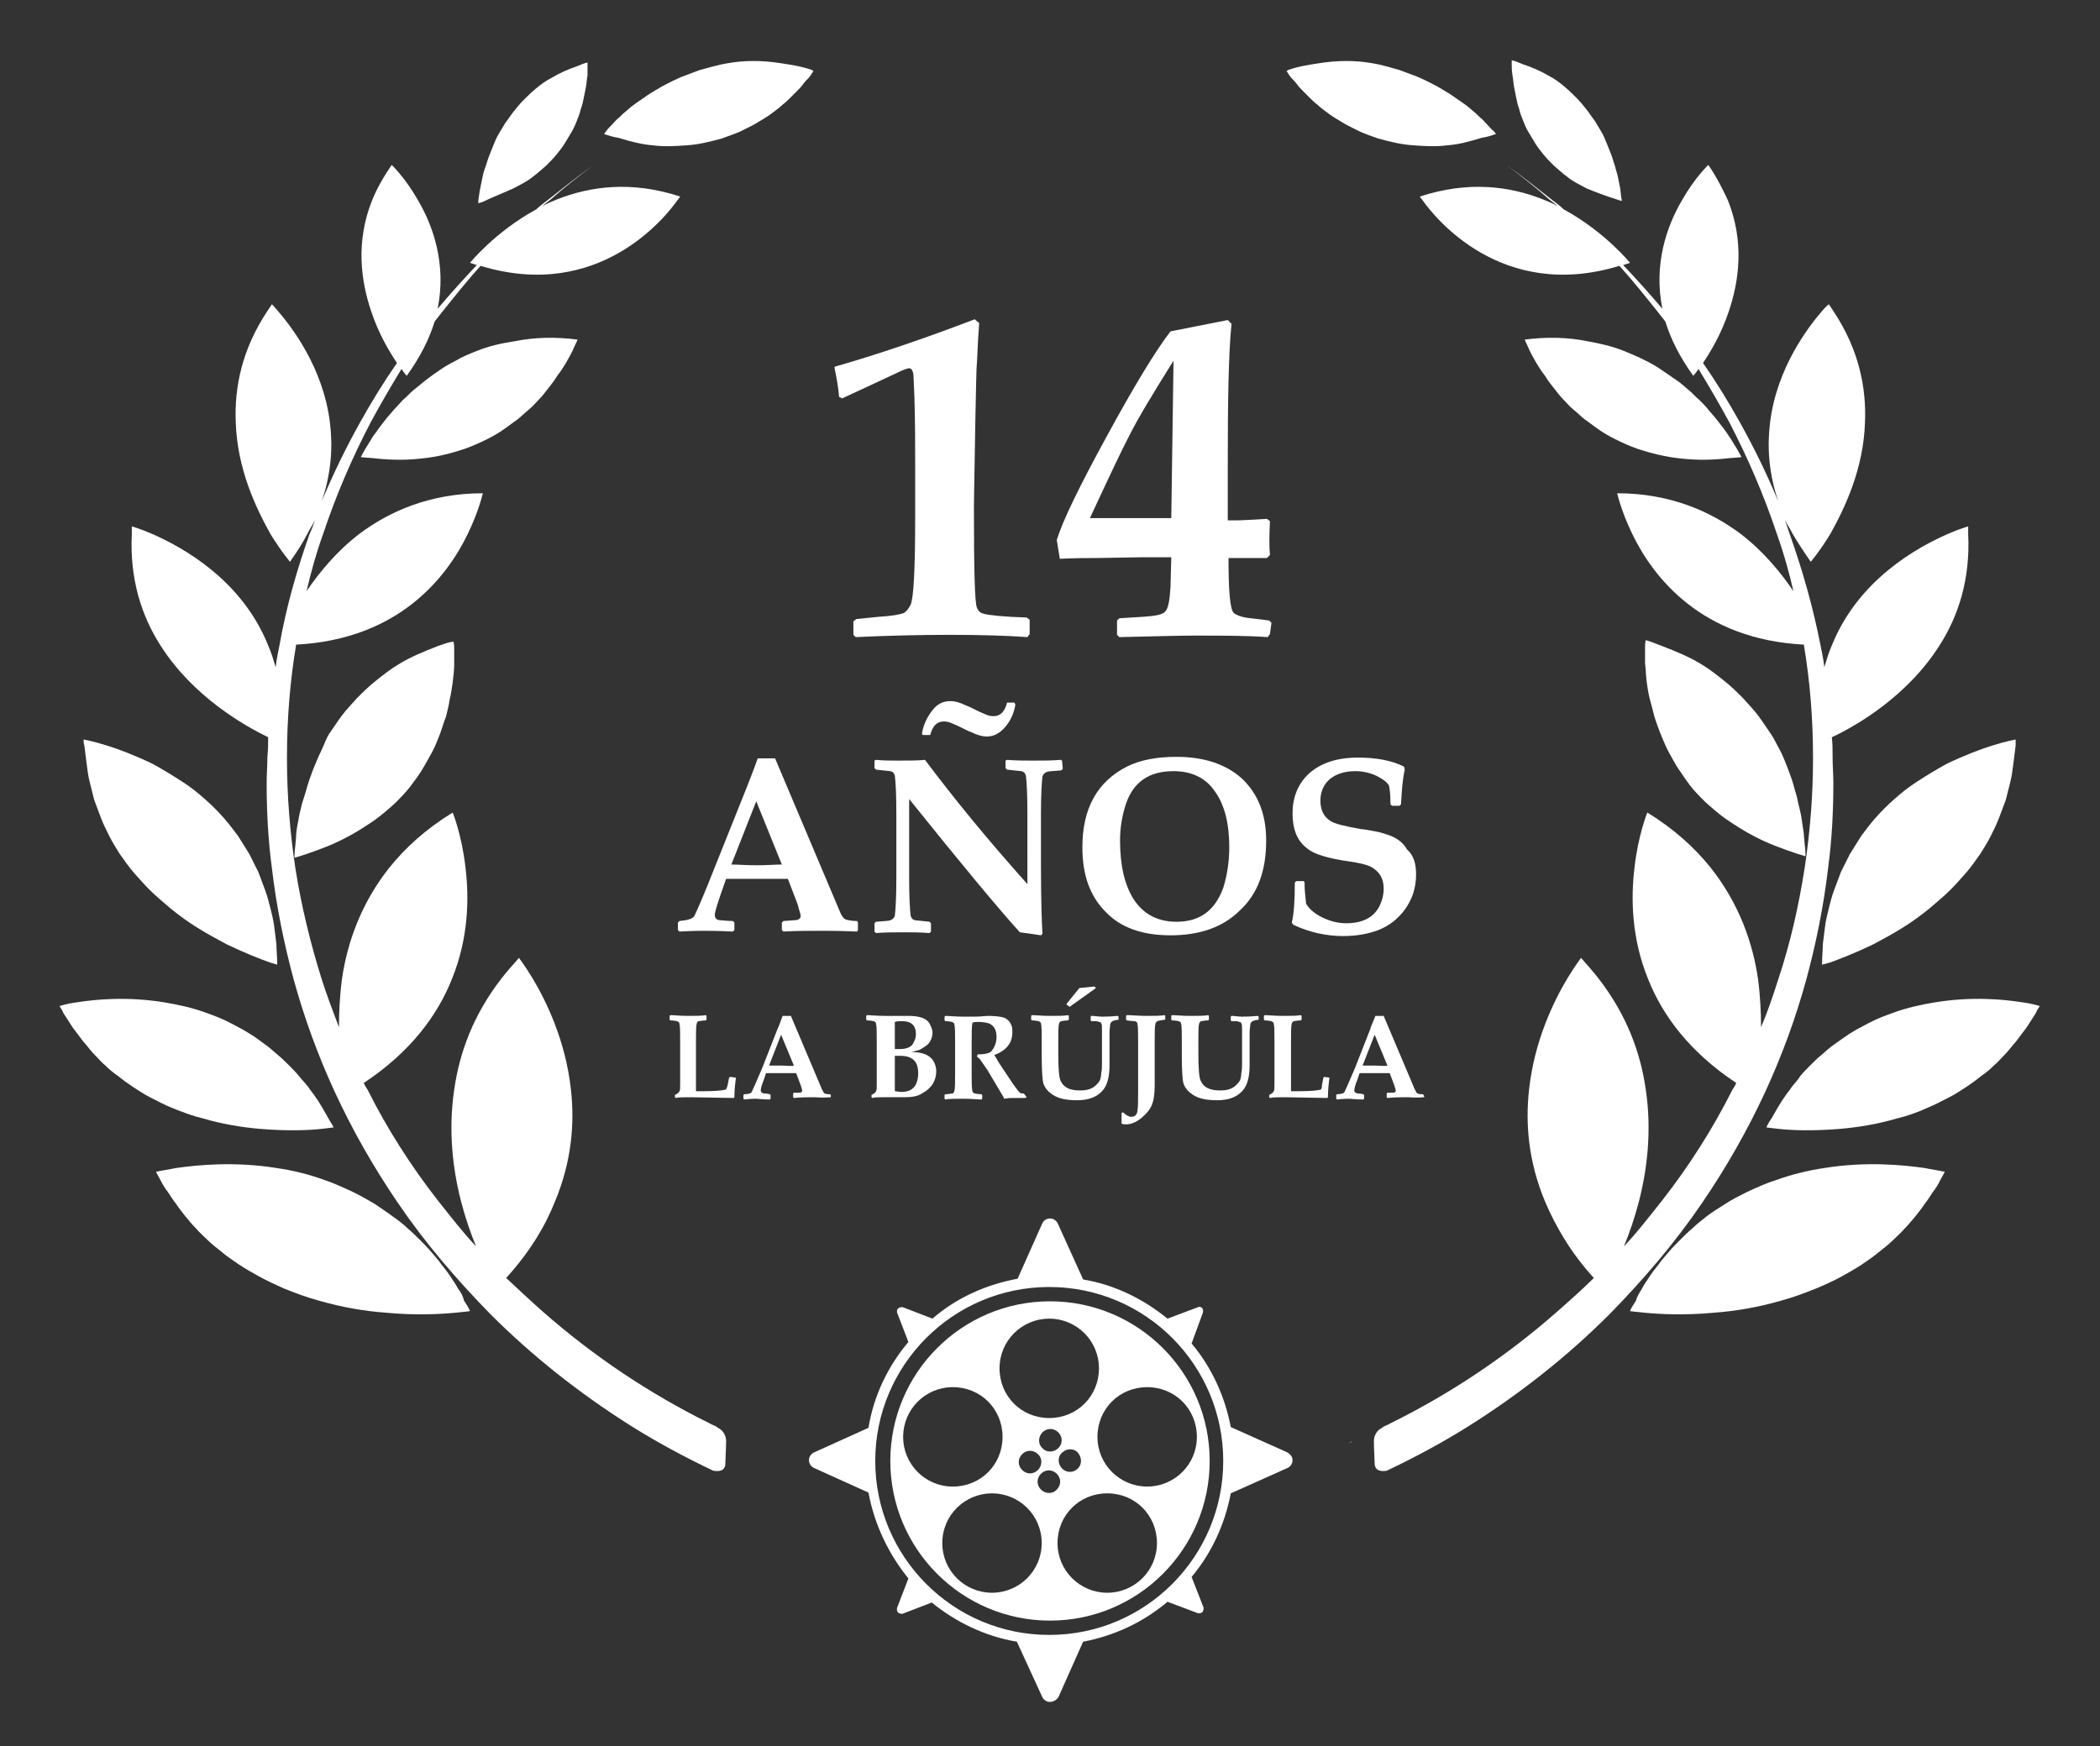 <?xml version="1.0" encoding="utf-8"?>
<!-- Generator: Adobe Illustrator 28.0.0, SVG Export Plug-In . SVG Version: 6.00 Build 0)  -->
<svg version="1.1" id="Layer_1" xmlns="http://www.w3.org/2000/svg" xmlns:xlink="http://www.w3.org/1999/xlink" x="0px" y="0px"
	 viewBox="0 0 278.8 231.9" style="enable-background:new 0 0 278.8 231.9;" xml:space="preserve">
<rect x="0" y="0" width="278.8" height="231.9" fill="#333333" stroke="none"/>
<style type="text/css">
	.st0{fill:#FFFFFF;}
</style>
<g>
	<path class="st0" d="M97.7,143.1c-0.1,0.8-0.2,1.6-0.2,2.6l-0.1,0.1l-5.7-0.1c-0.9,0-1.6,0-2,0.1l-0.1-0.1v-0.2l0-0.1
		c0.4-0.2,0.6-0.4,0.6-0.5c0.1-0.1,0.1-0.4,0.1-1l0-1.7v-3.9c0-1.2,0-2-0.1-2.4c0-0.1-0.1-0.2-0.3-0.3c-0.1,0-0.4-0.1-0.9-0.1
		l-0.1-0.1v-0.5l0.1-0.1c0.5,0,1.3,0.1,2.3,0.1s1.9,0,2.4-0.1l0.1,0.1v0.5l-0.1,0.1c-0.5,0-0.8,0.1-0.9,0.1c-0.2,0-0.2,0.1-0.3,0.3
		c-0.1,0.4-0.1,1.2-0.1,2.4v4.6c0,0.7,0,1.3,0,2h1.1c1.5,0,2.4-0.1,2.8-0.2c0.1,0,0.1-0.1,0.1-0.1c0.1-0.1,0.1-0.2,0.2-0.5l0.2-1
		l0.1-0.1L97.7,143.1L97.7,143.1L97.7,143.1z"/>
	<path class="st0" d="M110.3,145.7L110.3,145.7c-1.2,0.1-1.9,0-2.2,0c-0.9,0-1.8,0-2.7,0.1l-0.1-0.1v-0.5l0.1-0.1l0.7,0
		c0.3,0,0.4-0.1,0.4-0.3c0-0.1-0.1-0.4-0.2-0.7l-0.6-1.6c-0.7,0-1.4,0-2.2,0c-0.4,0-1,0-1.8,0l-0.3,0.9c-0.3,0.7-0.4,1.2-0.4,1.4
		c0,0.2,0.1,0.3,0.4,0.4c0.1,0,0.4,0,0.8,0.1l0.1,0.1v0.5l-0.1,0.1c-1,0-1.6-0.1-1.8-0.1c-0.2,0-0.7,0-1.6,0.1l-0.1-0.1v-0.5
		l0.1-0.1c0.5,0,0.9-0.1,1-0.3c0.1-0.2,0.6-1.3,1.4-3.2l2-5.1c0.2-0.4,0.4-1,0.7-1.8h1.1l4.1,9.7c0.2,0.4,0.3,0.6,0.4,0.6
		c0.2,0.1,0.4,0.1,0.7,0.1l0.1,0.1V145.7L110.3,145.7z M105.4,141.5l-1.7-4.1l-1.6,4.1c0.4,0,1,0,1.7,0S105,141.6,105.4,141.5
		L105.4,141.5z"/>
	<path class="st0" d="M124.3,142.2c0,1.3-0.6,2.3-1.9,3c-0.6,0.4-1.4,0.5-2.4,0.5c-0.3,0-0.6,0-0.8,0l-1.9,0c-0.7,0-1.2,0-1.5,0.1
		l-0.1-0.1v-0.2l0-0.1c0.4-0.2,0.6-0.4,0.6-0.5c0.1-0.1,0.1-0.4,0.1-1l0-1.7v-3.9c0-1.2,0-2-0.1-2.4c0-0.1-0.1-0.2-0.3-0.3
		c-0.1,0-0.4-0.1-0.9-0.1l-0.1-0.1v-0.5l0.1-0.1c0.5,0,1.2,0.1,2.4,0.1c0.7,0,1.4,0,1.9,0c0.5,0,0.8,0,1.2,0c1.4,0,2.4,0.3,2.8,1
		c0.2,0.4,0.4,0.8,0.4,1.2c0,0.7-0.3,1.4-0.9,1.8c-0.3,0.2-0.6,0.4-0.8,0.5c-0.3,0.1-0.7,0.2-1.1,0.3
		C123.2,139.7,124.2,140.6,124.3,142.2L124.3,142.2z M121.6,137.3c0-1.1-0.6-1.7-1.8-1.7c-0.4,0-0.7,0-1,0.1c0,0.5,0,1.1,0,1.5v2.1
		c0.1,0,0.4,0,0.7,0c0.9,0,1.6-0.3,1.8-0.9C121.5,138.1,121.6,137.7,121.6,137.3z M121.9,142.5c0-1.6-0.8-2.3-2.4-2.3
		c-0.2,0-0.4,0-0.7,0v3.6c0,0.4,0,0.8,0,1.1c0.2,0,0.5,0.1,0.9,0.1c0.7,0,1.3-0.2,1.7-0.7C121.7,143.9,121.9,143.3,121.9,142.5
		L121.9,142.5z"/>
	<path class="st0" d="M136.3,145.7L136.3,145.7c-0.1,0.1-0.2,0.1-0.4,0.1c-0.7,0-1.1,0-1.3,0c-0.3,0-0.7,0-1.3,0.1
		c0-0.1-0.1-0.3-0.3-0.6l-1.9-3.2l-0.9-1.3c-0.1-0.2-0.3-0.3-0.5-0.5l0.1-0.3c0.1,0,0.2,0,0.3,0c0.5,0,0.9-0.1,1.2-0.2
		c0.3-0.1,0.5-0.4,0.7-0.8s0.3-0.8,0.3-1.3c0-0.9-0.3-1.5-1-1.8c-0.3-0.1-0.8-0.2-1.4-0.2c-0.3,0-0.5,0-0.8,0.1
		c-0.1,0.5-0.1,1.4-0.1,2.6v4.1c0,1.2,0,2,0.1,2.4c0,0.1,0.1,0.2,0.3,0.3c0.1,0,0.4,0.1,0.9,0.1l0.1,0.1v0.5l-0.1,0.1
		c-0.5,0-1.3-0.1-2.4-0.1s-1.9,0-2.4,0.1l-0.1-0.1v-0.5l0.1-0.1c0.5,0,0.8-0.1,0.9-0.1c0.2,0,0.2-0.1,0.3-0.3
		c0.1-0.4,0.1-1.2,0.1-2.4v-4.1c0-1.2,0-2-0.1-2.4c0-0.1-0.1-0.2-0.3-0.3c-0.1,0-0.4-0.1-0.9-0.1l-0.1-0.1v-0.5l0.1-0.1
		c0.5,0,1.3,0.1,2.4,0.1c0.6,0,1.1,0,1.5,0c0.8,0,1.4-0.1,1.8-0.1c0.9,0,1.6,0.1,2,0.2c0.6,0.2,0.9,0.6,1.1,1.1
		c0.1,0.2,0.1,0.6,0.1,0.9c0,1.4-0.8,2.4-2.4,3c0.3,0.4,0.5,0.9,0.8,1.3l1.2,1.8c0.7,1.1,1.2,1.7,1.4,1.9c0.1,0.1,0.3,0.1,0.5,0.1
		l0.1,0.1L136.3,145.7L136.3,145.7z"/>
	<path class="st0" d="M148.5,135.4L148.5,135.4c-0.7,0.1-1,0.2-1.1,0.6c0,0.2-0.1,0.6-0.1,1.2c0,0.4,0,1.1,0,1.9v2.4
		c0,1.5-0.3,2.6-0.9,3.3c-0.8,0.9-1.9,1.3-3.4,1.3c-1.4,0-2.4-0.2-3.2-0.7c-0.6-0.4-1.1-0.9-1.3-1.6c-0.1-0.4-0.2-1.6-0.2-3.5v-2
		c0-1.2,0-2-0.1-2.4c0-0.1-0.1-0.2-0.3-0.3c-0.1,0-0.4-0.1-0.9-0.1l-0.1-0.1v-0.5l0.1-0.1c0.5,0,1.3,0.1,2.4,0.1s1.9,0,2.4-0.1
		l0.1,0.1v0.5l-0.1,0.1c-0.5,0-0.8,0.1-0.9,0.1c-0.1,0-0.2,0.1-0.3,0.3c-0.1,0.4-0.1,1.2-0.1,2.4v1.6c0,2,0.1,3.2,0.3,3.6
		c0.4,0.9,1.2,1.3,2.6,1.3c0.9,0,1.6-0.2,2.1-0.7c0.2-0.2,0.4-0.4,0.5-0.6s0.2-0.6,0.2-1c0.1-0.4,0.1-0.9,0.1-1.3v-1.6
		c0-1.4,0-2.3,0-2.8c0-0.5,0-0.8-0.1-0.9c0-0.1-0.1-0.2-0.3-0.2c-0.1-0.1-0.4-0.1-1-0.1l-0.1-0.1v-0.5l0.1-0.1
		c0.4,0,0.9,0.1,1.4,0.1c0.4,0,1,0,2.1-0.1l0.1,0.1L148.5,135.4L148.5,135.4z M145.5,131.2l-3.5,2.5l-0.4-0.3v-0.1l1.7-2.1l2-0.2
		L145.5,131.2L145.5,131.2z"/>
	<path class="st0" d="M154.7,135.4L154.7,135.4c-0.6,0.1-0.9,0.1-1,0.2c-0.1,0-0.2,0.1-0.3,0.3c-0.1,0.4-0.1,1.2-0.1,2.4v5.8
		c0,1-0.1,1.9-0.3,2.4c-0.2,0.7-0.7,1.3-1.4,1.9c-0.7,0.6-1.4,0.9-2.1,0.9c-0.2,0-0.4,0-0.6-0.1c0-0.4,0-0.9,0-1.4l0.2-0.1
		c0.4,0.4,0.8,0.6,1.1,0.6c0.4,0,0.7-0.2,0.8-0.7c0.1-0.6,0.1-1.5,0.1-2.8v-6.5c0-1.2,0-2-0.1-2.4c0-0.1-0.1-0.2-0.3-0.3
		c0,0-0.4,0-1.1-0.1l-0.1-0.1v-0.5l0.1-0.1c0.7,0,1.6,0.1,2.6,0.1c1.1,0,1.9,0,2.4-0.1l0.1,0.1L154.7,135.4L154.7,135.4z"/>
	<path class="st0" d="M167.1,135.4L167.1,135.4c-0.7,0.1-1,0.2-1.1,0.6c0,0.2-0.1,0.6-0.1,1.2c0,0.4,0,1.1,0,1.9v2.4
		c0,1.5-0.3,2.6-0.9,3.3c-0.8,0.9-1.9,1.3-3.4,1.3c-1.4,0-2.4-0.2-3.2-0.7c-0.6-0.4-1.1-0.9-1.3-1.6c-0.1-0.4-0.2-1.6-0.2-3.5v-2
		c0-1.2,0-2-0.1-2.4c0-0.1-0.1-0.2-0.3-0.3c-0.1,0-0.4-0.1-0.9-0.1l-0.1-0.1v-0.5l0.1-0.1c0.5,0,1.3,0.1,2.4,0.1s1.9,0,2.4-0.1
		l0.1,0.1v0.5l-0.1,0.1c-0.5,0-0.8,0.1-0.9,0.1c-0.1,0-0.2,0.1-0.3,0.3c-0.1,0.4-0.1,1.2-0.1,2.4v1.6c0,2,0.1,3.2,0.3,3.6
		c0.4,0.9,1.2,1.3,2.6,1.3c0.9,0,1.6-0.2,2.1-0.7c0.2-0.2,0.4-0.4,0.5-0.6s0.2-0.6,0.2-1c0.1-0.4,0.1-0.9,0.1-1.3v-1.6
		c0-1.4,0-2.3,0-2.8c0-0.5,0-0.8-0.1-0.9c0-0.1-0.1-0.2-0.3-0.2c-0.1-0.1-0.4-0.1-1-0.1l-0.1-0.1v-0.5l0.1-0.1
		c0.4,0,0.9,0.1,1.4,0.1c0.4,0,1,0,2.1-0.1l0.1,0.1V135.4L167.1,135.4z"/>
	<path class="st0" d="M176.5,143.1c-0.1,0.8-0.2,1.6-0.2,2.6l-0.1,0.1l-5.6-0.1c-0.9,0-1.6,0-2,0.1l-0.1-0.1v-0.2l0-0.1
		c0.4-0.2,0.6-0.4,0.6-0.5c0.1-0.1,0.1-0.4,0.1-1l0-1.7v-3.9c0-1.2,0-2-0.1-2.4c0-0.1-0.1-0.2-0.3-0.3c-0.1,0-0.4-0.1-0.9-0.1
		l-0.1-0.1v-0.5l0.1-0.1c0.5,0,1.3,0.1,2.4,0.1s1.9,0,2.4-0.1l0.1,0.1v0.5l-0.1,0.1c-0.5,0-0.8,0.1-0.9,0.1c-0.1,0-0.2,0.1-0.3,0.3
		c-0.1,0.4-0.1,1.2-0.1,2.4v4.6c0,0.7,0,1.3,0,2h1.1c1.5,0,2.4-0.1,2.8-0.2c0.1,0,0.1-0.1,0.1-0.1c0.1-0.1,0.1-0.2,0.1-0.5l0.2-1
		l0.1-0.1L176.5,143.1L176.5,143.1L176.5,143.1z"/>
	<path class="st0" d="M189.1,145.7L189.1,145.7c-1.2,0.1-1.9,0-2.2,0c-0.9,0-1.8,0-2.7,0.1l-0.1-0.1v-0.5l0.1-0.1l0.7,0
		c0.3,0,0.4-0.1,0.4-0.3c0-0.1-0.1-0.4-0.2-0.7l-0.6-1.6c-0.7,0-1.4,0-2.2,0c-0.4,0-1,0-1.8,0l-0.3,0.9c-0.3,0.7-0.4,1.2-0.4,1.4
		c0,0.2,0.1,0.3,0.4,0.4c0.1,0,0.4,0,0.8,0.1l0.1,0.1v0.5l-0.1,0.1c-1,0-1.6-0.1-1.9-0.1c-0.2,0-0.7,0-1.6,0.1l-0.1-0.1v-0.5
		l0.1-0.1c0.5,0,0.9-0.1,1-0.3c0.1-0.2,0.6-1.3,1.4-3.2l2-5.1c0.1-0.4,0.4-1,0.7-1.8h1.1l4.1,9.7c0.2,0.4,0.3,0.6,0.4,0.6
		c0.2,0.1,0.4,0.1,0.7,0.1l0.1,0.1L189.1,145.7L189.1,145.7z M184.2,141.5l-1.7-4.1l-1.6,4.1c0.4,0,1,0,1.7,0
		S183.8,141.6,184.2,141.5L184.2,141.5z"/>
</g>
<g>
	<path class="st0" d="M113.9,123.5l-0.1,0.2c-2.4-0.1-3.8-0.1-4.3-0.1c-2,0-3.8,0-5.5,0.1l-0.2-0.2v-1l0.2-0.2l1.4-0.1
		c0.6,0,0.9-0.2,0.9-0.6c0-0.2-0.2-0.7-0.4-1.5l-1.3-3.4c-1.5,0-3,0-4.5,0c-0.8,0-2.1,0-3.7,0l-0.7,2c-0.5,1.5-0.8,2.4-0.8,2.8
		c0,0.4,0.2,0.7,0.8,0.7c0.3,0,0.8,0.1,1.6,0.1l0.2,0.2v1l-0.2,0.2c-2-0.1-3.3-0.1-3.8-0.1c-0.4,0-1.5,0-3.3,0.1l-0.2-0.2v-1
		l0.2-0.2c1.1-0.1,1.8-0.3,2-0.7c0.2-0.4,1.2-2.6,2.8-6.7l4.2-10.5c0.3-0.8,0.8-2,1.4-3.7h2.3l8.5,20.1c0.3,0.8,0.6,1.2,0.9,1.3
		c0.3,0.1,0.9,0.2,1.5,0.2l0.1,0.2L113.9,123.5L113.9,123.5z M103.8,114.8l-3.4-8.4l-3.3,8.4c0.9,0,2,0.1,3.4,0.1
		S102.9,114.8,103.8,114.8z"/>
	<path class="st0" d="M141.1,102.1l-0.2,0.2c-1.1,0.1-1.7,0.1-1.9,0.2c-0.3,0.1-0.5,0.3-0.6,0.6c-0.1,0.8-0.2,2.4-0.2,5v6.5
		c0,4.8,0.1,7.9,0.2,9.4l-0.2,0.2c-1.2-0.2-2.1-0.3-2.8-0.4c-2.9-3.2-7.8-9.1-14.7-17.7v10.5c0,2.6,0.1,4.2,0.2,5
		c0.1,0.3,0.2,0.5,0.6,0.6c0.2,0,0.8,0.1,1.9,0.2l0.2,0.2v1.1l-0.2,0.2c-1.2-0.1-2.4-0.1-3.4-0.1c-1.2,0-2.5,0-3.7,0.1l-0.2-0.2
		v-1.1l0.2-0.2c1.1-0.1,1.7-0.1,1.9-0.2c0.3-0.1,0.5-0.3,0.6-0.6c0.1-0.8,0.2-2.4,0.2-5V108c0-2.6-0.1-4.2-0.2-5
		c-0.1-0.3-0.2-0.5-0.6-0.6c-0.2,0-0.8-0.1-1.9-0.2l-0.2-0.2V101l0.2-0.1c1,0.1,2,0.1,2.9,0.1c1.4,0,2.7,0,3.6-0.1
		c3.9,5.2,8.4,10.7,13.6,16.5V108c0-2.6-0.1-4.2-0.2-5c-0.1-0.3-0.2-0.5-0.6-0.6c-0.2,0-0.8-0.1-1.9-0.2l-0.2-0.2V101l0.2-0.1
		c1.2,0.1,2.3,0.1,3.4,0.1c1.4,0,2.6,0,3.7-0.1l0.2,0.1L141.1,102.1L141.1,102.1z M134.8,93.6c-0.2,1.2-0.7,2.2-1.4,3
		c-0.7,0.8-1.5,1.2-2.4,1.2c-0.6,0-1.3-0.2-2.1-0.6c-0.3-0.1-0.7-0.3-1.3-0.6c-0.2-0.1-0.6-0.3-1.1-0.5c-0.4-0.2-0.8-0.3-1.2-0.3
		c-0.9,0-1.5,0.6-1.8,1.8h-1l-0.1-0.2c0.2-1.2,0.7-2.2,1.4-3.1s1.5-1.2,2.4-1.2c0.6,0,1.3,0.2,2.1,0.6c0.3,0.1,0.7,0.3,1.3,0.6
		c0.2,0.1,0.6,0.3,1.1,0.5c0.4,0.2,0.8,0.3,1.2,0.3c0.9,0,1.5-0.6,1.8-1.8h1L134.8,93.6L134.8,93.6z"/>
	<path class="st0" d="M168.1,111.6c0,4-1.1,7.1-3.5,9.3c-2.2,2.2-5.3,3.3-9.2,3.3c-3.7,0-6.6-1-8.6-3.1c-2.1-2.1-3.1-4.9-3.1-8.6
		c0-5.2,2-8.7,5.9-10.7c1.8-0.9,4-1.3,6.6-1.3c3.7,0,6.6,1,8.7,2.9C167,105.4,168.1,108.1,168.1,111.6L168.1,111.6z M163.2,112.5
		c0-3.1-0.6-5.6-1.9-7.4c-1.2-1.8-3.1-2.7-5.5-2.7c-3.2,0-5.3,1.4-6.3,4.3c-0.5,1.5-0.8,3.1-0.8,4.9c0,3.3,0.6,5.9,1.8,7.8
		c1.3,2,3.2,3,5.7,3c3.1,0,5.1-1.5,6.2-4.5C162.9,116.3,163.2,114.5,163.2,112.5L163.2,112.5z"/>
	<path class="st0" d="M188,116.1c0,1.8-0.5,3.3-1.5,4.7c-0.9,1.2-2,2.1-3.5,2.7c-1.3,0.5-2.9,0.8-4.7,0.8c-2.2,0-4.5-0.5-6.6-1.5
		l-0.2-0.3c0.3-1.2,0.4-3,0.4-5.3l0.2-0.2h1l0.1,0.2v0.4c0,0.6,0.1,1.4,0.2,2.4c0.4,0.7,1.1,1.3,2.1,1.8c1,0.5,2.1,0.8,3.2,0.8
		c2.1,0,3.6-0.7,4.4-2.2c0.4-0.8,0.6-1.6,0.6-2.4c0-1.4-0.6-2.3-1.7-2.9c-0.6-0.3-1.5-0.5-2.8-0.7c-2.9-0.4-4.8-1-5.6-1.7
		c-1.4-1-2-2.6-2-4.7s0.7-3.9,2.2-5.3c1.6-1.4,3.7-2.1,6.5-2.1c2.5,0,4.5,0.4,6.1,1.2l0.1,0.4c-0.3,1.3-0.4,2.8-0.5,4.6l-0.2,0.2h-1
		l-0.2-0.2c0-1.3-0.1-2.1-0.2-2.5c-0.3-0.5-0.9-0.9-1.7-1.3c-0.9-0.4-1.8-0.6-2.8-0.6c-1.4,0-2.6,0.4-3.4,1.1
		c-0.8,0.7-1.2,1.7-1.2,2.8c0,1.2,0.4,2.1,1.3,2.7c0.6,0.4,1.9,0.7,4.1,1.1c0.2,0,0.9,0.1,1.9,0.3c0.6,0.1,1.2,0.3,1.8,0.5
		c1.1,0.4,1.9,1,2.4,1.9C187.7,113.6,188,114.7,188,116.1L188,116.1z"/>
</g>
<g>
	<path class="st0" d="M136.7,84.2l-0.3,0.4c-2.8-0.2-6.3-0.3-10.3-0.3s-8.1,0.1-12.5,0.3l-0.3-0.3v-1.8l0.4-0.3c1-0.1,2-0.2,3-0.3
		c1.7-0.1,2.8-0.3,3.3-0.5c0.3-0.2,0.6-0.5,0.9-1.1c0.4-0.9,0.6-4.8,0.6-11.5v-7.5c0-2.2,0-5.1-0.1-8.6l-0.1-2.3
		c0-1-0.2-1.5-0.6-1.5c-0.2,0-0.8,0.2-1.8,0.7c-2.8,1.3-5.1,2.4-7.1,3.3l-0.4-0.2c-0.1-1.2-0.3-2.4-0.6-3.8l0-0.2
		c5.6-1.6,11.8-3.7,18.6-6.3l0.6,0.5c-0.1,1.2-0.2,3-0.3,5.3c-0.1,0.9-0.1,3.3-0.2,7.1L129.3,67c0,8.5,0.1,13,0.4,13.7
		c0.2,0.5,0.5,0.7,0.9,0.8c0.7,0.2,2.6,0.4,5.7,0.5l0.4,0.3L136.7,84.2L136.7,84.2z"/>
	<path class="st0" d="M168.6,84.2l-0.3,0.4c-2.9-0.2-6.2-0.2-9.7-0.2c-2,0-5.4,0.1-10,0.2l-0.3-0.3v-1.9l0.3-0.3l3.2-0.2
		c1.6-0.1,2.6-0.3,2.9-0.7c0.4-0.4,0.6-1.5,0.7-3.3l0.1-3.9h-4l-6,0.1c-1.1,0-2.7,0-4.8,0.1l-0.4-2.5c0.8-2.6,3-7.1,6.6-13.7
		c3.7-6.8,6.5-11.4,8.5-14l7.6-1.5l0.5,0.5c-0.4,3.9-0.5,10.2-0.5,19v7.1h1c0.9,0,2.4-0.1,4.2-0.2l0.4,0.3c-0.1,2-0.1,3.5,0,4.5
		l-0.4,0.4c-0.3,0-0.8,0-1.5,0h-3.6c0,4.4,0.2,6.8,0.7,7.3c0.4,0.3,1.1,0.6,2.3,0.7c0.9,0.1,1.7,0.2,2.4,0.3l0.3,0.3L168.6,84.2
		L168.6,84.2z M155.8,47.9c-2.7,4.3-4.7,7.6-5.9,10c-0.9,1.7-2.6,5.3-5.2,10.9h10.8C155.5,68.9,155.8,47.9,155.8,47.9z"/>
</g>
<g>
	<path class="st0" d="M139.4,172.8c-11.7,0-21.2,9.5-21.2,21.2s9.5,21.2,21.2,21.2s21.2-9.5,21.2-21.2S151.1,172.8,139.4,172.8z
		 M139.3,175.1c3.6,0,6.6,2.9,6.6,6.6s-2.9,6.6-6.6,6.6s-6.6-2.9-6.6-6.6S135.7,175.1,139.3,175.1z M138.4,190.2
		c0.6-0.6,1.5-0.6,2.1,0c0.6,0.6,0.6,1.5,0,2.1c-0.6,0.6-1.6,0.6-2.1,0C137.8,191.8,137.8,190.8,138.4,190.2z M137.8,195.2
		c-0.6,0.6-1.5,0.6-2.1,0c-0.6-0.6-0.6-1.5,0-2.1c0.6-0.6,1.5-0.6,2.1,0C138.4,193.6,138.4,194.6,137.8,195.2z M141,192.9
		c0.6-0.6,1.6-0.6,2.1,0s0.6,1.5,0,2.1c-0.6,0.6-1.5,0.6-2.1,0C140.4,194.4,140.4,193.4,141,192.9z M119.9,190.8
		c0-3.6,2.9-6.6,6.6-6.6s6.6,2.9,6.6,6.6s-2.9,6.6-6.6,6.6S119.9,194.4,119.9,190.8z M131.7,211.5c-3.6,0-6.6-2.9-6.6-6.6
		s3-6.6,6.6-6.6s6.6,2.9,6.6,6.6S135.3,211.5,131.7,211.5z M138.2,197.8c-0.6-0.6-0.6-1.5,0-2.1c0.6-0.6,1.5-0.6,2.1,0
		c0.6,0.6,0.6,1.5,0,2.1C139.8,198.4,138.8,198.4,138.2,197.8z M147,211.5c-3.6,0-6.6-2.9-6.6-6.6s2.9-6.6,6.6-6.6s6.6,2.9,6.6,6.6
		S150.6,211.5,147,211.5z M152.3,197.4c-3.6,0-6.6-2.9-6.6-6.6s2.9-6.6,6.6-6.6s6.6,2.9,6.6,6.6S155.9,197.4,152.3,197.4z"/>
	<path class="st0" d="M171,192.9l-7.6-3.4c-0.8-4.2-2.6-8-5.2-11.1l1.5-4.1c0-0.1,0.1-0.4-0.1-0.6c-0.3-0.3-0.6-0.1-0.6-0.1l0,0
		l-4,1.5c-3.2-2.6-7-4.5-11.2-5.2l-3.4-7.5c0,0-0.3-0.6-1-0.6s-1,0.6-1,0.6l-3.3,7.4c-4.3,0.8-8.2,2.6-11.3,5.3l-3.9-1.5l0,0
		c0,0-0.3-0.1-0.6,0.1s-0.2,0.6-0.2,0.6l0,0l1.5,3.9c-2.7,3.2-4.6,7.1-5.3,11.4l-7.3,3.3c0,0-0.6,0.3-0.6,1s0.6,1,0.6,1l7.3,3.3
		c0.8,4.3,2.7,8.2,5.3,11.4l-1.5,3.9l0,0c0,0-0.1,0.3,0.1,0.6c0.2,0.2,0.5,0.2,0.6,0.2l3.9-1.5c3.2,2.6,7.1,4.5,11.3,5.2l3.4,7.4
		c0,0,0.3,0.6,1,0.6s1.1-0.6,1.1-0.6l3.3-7.4c4.2-0.8,8-2.6,11.2-5.3l4,1.5l0,0c0,0,0.3,0.1,0.6-0.1c0.2-0.2,0.2-0.5,0.2-0.6
		l-1.6-4.1c2.6-3.1,4.4-6.9,5.2-11.1l7.6-3.4c0,0,0.6-0.3,0.6-1S171,193,171,192.9L171,192.9z M139.3,217.1
		c-12.8,0-23.1-10.4-23.1-23.1s10.3-23.1,23.1-23.1s23.1,10.4,23.1,23.1S152.1,217.1,139.3,217.1z"/>
</g>
<path class="st0" d="M178.9,191.7c0.2-0.1,0.4-0.2,0.6-0.3C179.5,191.5,179.3,191.5,178.9,191.7z"/>
<g>
	<path class="st0" d="M96.3,194.3c0.1-2.1,0.1-3,0.1-3s0-1.2-1.1-1.7c0,0,0,0-0.1-0.1c-0.3-0.2-0.7-0.3-1-0.5
		c-8.1-4-15.5-9-22.1-14.8c-1.7-1.5-3.3-3-4.9-4.5c3.1-3.4,5.2-6.9,6.5-10.2c2.2-5.3,2.6-10.3,2.1-14.8c-0.7-6.5-3.3-11.8-5.1-14.8
		c-1.1-1.8-1.8-2.7-1.8-2.7c-0.8,0.9-1.6,1.8-2.3,2.7c-3.8,4.9-5.6,9.9-6.3,14.8c-0.8,5.4-0.2,10.5,0.9,14.8c0.6,2.3,1.3,4.3,2,6
		c-1.8-1.9-3.4-4-5-6c-3.6-4.6-6.8-9.6-9.4-14.8c-0.2-0.3-0.4-0.6-0.5-0.9c6.2-4.1,9.8-9,11.7-13.8c2.2-5.4,2.3-10.7,1.8-14.8
		c-0.5-4.4-1.7-7.3-1.7-7.3c-3.6,2.2-6.3,4.7-8.4,7.3c-3.8,4.8-5.6,10-6.3,14.8c-0.3,2.3-0.4,4.5-0.4,6.4c-0.8-2.1-1.6-4.2-2.3-6.4
		c-1.5-4.8-2.7-9.7-3.5-14.8c-0.7-4.7-1.1-9.5-1.1-14.4c0-0.1,0-0.2,0-0.3c0-5,0.4-10,1.2-14.8c0,0,0-0.1,0-0.1
		c13.6-0.7,20-8.9,22.8-14.7c1.5-3.1,2-5.4,2-5.4c-7,0-12.4,2.4-16.4,5.4c-3,2.3-5.3,5.1-7,7.6c0.6-2.6,1.3-5.1,2.2-7.6
		c1.7-5.1,3.8-10,6.3-14.8c1.3-2.4,2.7-4.8,4.1-7.1c0.4,0.6,0.7,0.9,0.7,0.9c1.8-2.5,3-4.9,3.7-7.2c0.4-0.5,0.7-0.9,1.1-1.4
		c1.6-2,3.2-4,5-6c15.7,4.8,24.6-6.5,26.2-8.8c0.2-0.2,0.3-0.4,0.3-0.4c-6.4-2.1-11.9-1.4-16.4,0.4c-0.7,0.3-1.3,0.5-1.9,0.9
		c0.3-0.3,0.7-0.6,1.1-0.9c1.8-1.6,3.7-3.1,5.6-4.5c-2,1.4-4,3-5.9,4.5c-0.5,0.4-1.1,0.8-1.6,1.3c-5.5,3-8.8,7.1-8.8,7.1
		c0.3,0.1,0.6,0.2,0.9,0.3c-1.8,1.9-3.5,3.8-5.2,5.8c1.2-5.9-0.6-11-2.6-14.4c-1.7-3-3.5-4.7-3.5-4.7c-1.1,1.6-2,3.2-2.6,4.7
		c-2.2,5.5-1.5,10.7-0.1,14.8c1,3,2.4,5.3,3.4,6.8c-1.8,2.6-3.4,5.2-4.9,7.9c-1.9,3.4-3.6,6.9-5.1,10.5c1.3-3.8,1.5-7.3,1.1-10.5
		c-0.9-7.3-5.1-12.7-6.9-14.8c-0.5-0.6-0.8-0.9-0.8-0.9c-0.2,0.3-0.4,0.6-0.6,0.9c-3.4,5.1-4.4,10.2-4.2,14.8
		c0.2,6.2,2.7,11.4,4.6,14.8c1.4,2.3,2.6,3.7,2.6,3.7c0.9-1.3,1.7-2.5,2.3-3.7c0.3-0.6,0.7-1.2,1-1.8c-0.2,0.6-0.4,1.2-0.7,1.8
		c-1.7,4.8-3.1,9.7-4,14.8c-0.2,1-0.4,1.9-0.5,2.9c-0.3-1-0.6-2-1-2.9c-3.5-8.7-11.3-13-15.4-14.8c-1.6-0.7-2.7-1-2.7-1
		c0,0.3,0,0.6,0,1c-0.3,6,1.3,10.9,3.8,14.8c4.3,6.8,11.2,10.7,14.3,12.2c0,0.8,0,1.7-0.1,2.6c0,1.2-0.1,2.3-0.1,3.5
		c0,3.8,0.2,7.6,0.7,11.3c0.6,5.1,1.6,10,2.9,14.8c1.4,5.1,3.2,10,5.4,14.8c2.4,5.2,5.2,10.1,8.4,14.8c3.6,5.3,7.8,10.2,12.3,14.8
		c5.6,5.6,11.8,10.5,18.6,14.8c3.5,2.2,7.2,4.2,11,6C95.4,195.4,96.3,195.4,96.3,194.3L96.3,194.3z"/>
	<path class="st0" d="M60.8,171.1c-0.3-0.6-0.7-1.1-1-1.6c-0.4-0.6-0.8-1.1-1.2-1.6c-0.4-0.6-0.9-1.1-1.3-1.6
		c-0.5-0.6-1-1.1-1.5-1.6c-0.6-0.6-1.1-1.1-1.7-1.6c-0.6-0.6-1.3-1.1-2-1.6c-0.8-0.6-1.6-1.1-2.3-1.6c-1-0.6-1.9-1.1-2.9-1.6
		c-1.3-0.6-2.6-1.2-3.8-1.6c-2.2-0.8-4.3-1.3-6.4-1.6c-5.6-0.9-10.5-0.4-13.3,0c-1.7,0.3-2.7,0.5-2.7,0.5c0.2,0.4,0.4,0.7,0.6,1.1
		c0.3,0.6,0.6,1.1,1,1.6c0.4,0.6,0.7,1.1,1.1,1.6c0.4,0.6,0.8,1.1,1.2,1.6c0.5,0.6,0.9,1.1,1.4,1.6c0.5,0.6,1.1,1.1,1.6,1.6
		c0.6,0.6,1.3,1.1,1.9,1.6c0.7,0.6,1.5,1.1,2.2,1.6c0.9,0.6,1.8,1.1,2.7,1.6c1.1,0.6,2.2,1.1,3.3,1.6c1.5,0.6,3.1,1.2,4.6,1.6
		c3.1,0.9,6.1,1.4,8.8,1.6c4.1,0.4,7.5,0.2,9.5,0c1.2-0.1,1.8-0.2,1.8-0.2c-0.2-0.5-0.5-0.9-0.8-1.4
		C61.5,172.2,61.2,171.6,60.8,171.1L60.8,171.1z"/>
	<path class="st0" d="M26.9,148.5c2.7,0.8,5.3,1.2,7.6,1.4c3.6,0.3,6.5,0.2,8.2,0c1-0.1,1.6-0.2,1.6-0.2c-0.2-0.4-0.5-0.8-0.7-1.2
		c-0.3-0.5-0.5-0.9-0.8-1.4c-0.3-0.5-0.6-1-0.9-1.4c-0.3-0.5-0.7-0.9-1-1.4c-0.4-0.5-0.8-0.9-1.2-1.4c-0.4-0.5-0.9-1-1.3-1.4
		c-0.5-0.5-1-1-1.5-1.4c-0.6-0.5-1.1-1-1.7-1.4c-0.7-0.5-1.3-1-2-1.4c-0.8-0.5-1.7-1-2.5-1.4c-1.1-0.6-2.2-1-3.3-1.4
		c-1.9-0.7-3.8-1.1-5.6-1.4c-4.9-0.8-9.1-0.4-11.6,0c-1.5,0.2-2.3,0.5-2.3,0.5c0.2,0.3,0.4,0.6,0.5,0.9c0.3,0.5,0.6,0.9,0.9,1.4
		c0.3,0.5,0.6,0.9,1,1.4c0.4,0.5,0.7,1,1.1,1.4c0.4,0.5,0.8,1,1.2,1.4c0.5,0.5,0.9,1,1.4,1.4c0.5,0.5,1.1,1,1.7,1.4
		c0.6,0.5,1.3,1,1.9,1.4c0.8,0.5,1.5,1,2.3,1.4c1,0.5,1.9,1,2.9,1.4C24.3,147.7,25.6,148.2,26.9,148.5L26.9,148.5z"/>
	<path class="st0" d="M11.5,101.4c0.1,0.8,0.2,1.6,0.4,2.4c0.2,0.8,0.4,1.6,0.6,2.4c0.3,0.8,0.6,1.6,0.9,2.4
		c0.3,0.8,0.7,1.6,1.1,2.4c0.4,0.8,0.9,1.6,1.4,2.4c0.6,0.8,1.1,1.6,1.8,2.4c0.7,0.8,1.4,1.6,2.2,2.4c0.9,0.9,1.8,1.6,2.7,2.4
		c1.1,0.9,2.2,1.7,3.3,2.4c1.4,0.9,2.9,1.7,4.2,2.4c2.5,1.2,4.6,2,5.7,2.4c0.7,0.2,1,0.3,1,0.3c0-0.1,0-0.2,0-0.3
		c0-0.8-0.1-1.6-0.1-2.4c-0.1-0.8-0.2-1.6-0.3-2.4c-0.1-0.8-0.3-1.6-0.5-2.4c-0.2-0.8-0.4-1.6-0.7-2.4c-0.3-0.8-0.6-1.6-0.9-2.4
		c-0.4-0.8-0.8-1.6-1.2-2.4c-0.5-0.8-1-1.6-1.5-2.4c-0.6-0.8-1.2-1.6-1.9-2.4c-0.8-0.9-1.6-1.7-2.4-2.4c-1-0.9-2-1.7-3.1-2.4
		c-1.4-0.9-2.7-1.7-4-2.4c-2.3-1.1-4.4-1.9-6-2.4c-1.9-0.6-3.1-0.8-3.1-0.8c0,0.3,0,0.5,0.1,0.8C11.3,99.8,11.4,100.6,11.5,101.4
		L11.5,101.4z"/>
	<path class="st0" d="M68.2,25c0.9-0.5,1.8-0.9,2.5-1.5c0.7-0.5,1.2-1,1.8-1.5c0.5-0.5,1-1,1.4-1.5c0.4-0.5,0.8-1,1.1-1.5
		s0.6-1,0.9-1.5s0.5-1,0.7-1.5c0.2-0.5,0.4-1,0.5-1.5c0.2-0.5,0.3-1,0.4-1.5c0.1-0.5,0.2-1,0.3-1.5c0.1-0.6,0.1-1,0.2-1.5
		C78,9.6,78,9.1,78,8.8c0-0.3,0-0.5,0-0.5c-0.5,0.1-0.9,0.3-1.4,0.5c-1.2,0.4-2.3,0.9-3.3,1.5c-0.8,0.4-1.5,0.9-2.2,1.5
		c-0.6,0.5-1.1,1-1.6,1.5c-0.5,0.5-0.9,1-1.3,1.5c-0.4,0.5-0.7,1-1.1,1.5c-0.3,0.5-0.6,1-0.9,1.5s-0.5,1-0.7,1.5
		c-0.2,0.5-0.4,1-0.6,1.5c-0.2,0.5-0.3,1-0.5,1.5c-0.2,0.5-0.3,1-0.4,1.5c-0.1,0.5-0.2,1-0.3,1.5c-0.1,0.7-0.2,1.2-0.2,1.5
		c0,0.1,0,0.2,0,0.2c0.2-0.1,0.4-0.1,0.6-0.2C65.8,26,67.1,25.5,68.2,25z"/>
	<path class="st0" d="M58.1,85.8c-1.8,0.7-3.5,1.4-5,2.3c-1.2,0.7-2.2,1.5-3.2,2.3c-0.9,0.7-1.7,1.5-2.5,2.3c-0.7,0.8-1.4,1.5-2,2.3
		c-0.6,0.8-1.1,1.6-1.6,2.3S43,99,42.6,99.8c-0.4,0.8-0.7,1.6-1,2.3c-0.3,0.8-0.6,1.6-0.8,2.3c-0.2,0.8-0.5,1.6-0.7,2.3
		c-0.2,0.8-0.4,1.6-0.5,2.3c-0.2,0.9-0.3,1.7-0.3,2.3c-0.1,1.1-0.2,1.9-0.2,2.3c0,0.2,0,0.3,0,0.3c0.3-0.1,0.7-0.2,1-0.3
		c2.1-0.7,4-1.4,5.7-2.3c1.4-0.7,2.6-1.5,3.8-2.3c1-0.7,1.9-1.5,2.8-2.3c0.8-0.8,1.5-1.5,2.1-2.3c0.6-0.8,1.2-1.6,1.6-2.3
		c0.5-0.8,0.9-1.6,1.3-2.3s0.7-1.6,1-2.3c0.3-0.8,0.5-1.6,0.8-2.3c0.2-0.8,0.4-1.6,0.5-2.3c0.2-0.8,0.3-1.6,0.4-2.3
		c0.1-0.9,0.2-1.6,0.2-2.3c0-1,0-1.8,0-2.3c0-0.5-0.1-0.8-0.1-0.8C59.4,85.3,58.7,85.6,58.1,85.8L58.1,85.8z"/>
	<path class="st0" d="M63.3,46.6c-1,0.4-2,0.8-2.8,1.3c-0.8,0.4-1.5,0.8-2.2,1.3c-0.6,0.4-1.3,0.9-1.8,1.3c-0.5,0.4-1.1,0.9-1.6,1.3
		c-0.5,0.4-0.9,0.9-1.4,1.3c-0.4,0.4-0.8,0.9-1.2,1.3c-0.4,0.5-0.8,0.9-1.1,1.3c-0.4,0.5-0.7,0.9-1,1.3c-0.3,0.5-0.7,0.9-0.9,1.3
		c-0.3,0.5-0.6,1-0.8,1.3c-0.4,0.7-0.6,1.1-0.6,1.1c0.8,0.1,1.5,0.1,2.2,0.2c2,0.2,4,0.2,5.7,0c2.2-0.2,4.1-0.7,5.9-1.3
		c1.1-0.4,2-0.8,3-1.3c0.8-0.4,1.5-0.8,2.2-1.3c0.6-0.4,1.2-0.9,1.8-1.3c0.5-0.4,1-0.9,1.5-1.3c0.5-0.4,0.9-0.9,1.3-1.3
		c0.4-0.4,0.8-0.9,1.1-1.3c0.4-0.5,0.7-0.9,1-1.3c0.3-0.5,0.6-0.9,0.9-1.3c0.3-0.5,0.6-0.9,0.8-1.3c0.3-0.5,0.5-0.9,0.7-1.3
		c0.3-0.7,0.5-1.1,0.6-1.3c0-0.1,0.1-0.2,0.1-0.2c-3-0.4-5.8-0.3-8.3,0.2C66.4,45.6,64.8,46,63.3,46.6L63.3,46.6z"/>
	<path class="st0" d="M86.7,19.3c1.5,0.2,3,0.1,4.4,0c1.7-0.1,3.2-0.5,4.7-0.9c0.8-0.3,1.7-0.6,2.4-0.9c0.6-0.3,1.2-0.6,1.8-0.9
		c0.5-0.3,1-0.6,1.5-0.9c0.5-0.3,0.9-0.6,1.3-0.9c0.4-0.3,0.8-0.6,1.1-0.9c0.4-0.3,0.7-0.6,1-0.9c0.3-0.3,0.6-0.6,0.9-0.9
		c0.3-0.3,0.6-0.6,0.8-0.9c0.3-0.4,0.6-0.7,0.8-0.9c0.4-0.5,0.6-0.9,0.6-0.9c-0.1,0-0.1,0-0.2-0.1c-1.4-0.5-2.8-0.7-4.1-0.9
		c-2.5-0.4-4.9-0.4-7.1,0c-1.3,0.2-2.5,0.6-3.7,0.9c-0.8,0.3-1.6,0.6-2.4,0.9c-0.7,0.3-1.3,0.6-1.9,0.9c-0.6,0.3-1.1,0.6-1.6,0.9
		c-0.5,0.3-1,0.6-1.4,0.9s-0.9,0.6-1.3,0.9c-0.4,0.3-0.8,0.6-1.1,0.9c-0.4,0.3-0.7,0.6-1,0.9c-0.4,0.3-0.7,0.7-0.9,0.9
		c-0.4,0.4-0.7,0.7-0.8,0.9c-0.2,0.2-0.3,0.4-0.3,0.4c0.6,0.2,1.2,0.4,1.9,0.5C83.7,18.8,85.3,19.2,86.7,19.3L86.7,19.3z"/>
</g>
<g>
	<path class="st0" d="M182.5,194.3c-0.1-2.1-0.1-3-0.1-3s0-1.2,1.1-1.7c0,0,0,0,0.1-0.1c0.3-0.2,0.7-0.3,1-0.5
		c8.1-4,15.5-9,22.1-14.8c1.7-1.5,3.4-3,4.9-4.5c-3.1-3.4-5.1-6.9-6.5-10.2c-2.2-5.3-2.6-10.3-2.1-14.8c0.7-6.5,3.3-11.8,5.1-14.8
		c1.1-1.8,1.8-2.7,1.8-2.7c0.8,0.9,1.6,1.8,2.3,2.7c3.8,4.9,5.6,9.9,6.3,14.8c0.8,5.4,0.2,10.5-0.9,14.8c-0.6,2.3-1.3,4.3-2,6
		c1.8-1.9,3.4-4,5-6c3.6-4.6,6.8-9.6,9.4-14.8c0.2-0.3,0.4-0.6,0.5-0.9c-6.2-4.1-9.8-9-11.7-13.8c-2.2-5.4-2.3-10.7-1.8-14.8
		c0.5-4.4,1.7-7.3,1.7-7.3c3.6,2.2,6.3,4.7,8.4,7.3c3.8,4.8,5.6,10,6.3,14.8c0.3,2.3,0.4,4.5,0.4,6.4c0.9-2.1,1.6-4.2,2.3-6.4
		c1.6-4.8,2.7-9.7,3.5-14.8c0.7-4.7,1.1-9.5,1.1-14.4c0-0.1,0-0.2,0-0.3c0-5-0.4-10-1.2-14.8c0,0,0-0.1,0-0.1
		c-13.6-0.7-20-8.9-22.8-14.7c-1.5-3.1-2-5.4-2-5.4c7,0,12.4,2.4,16.4,5.4c3,2.3,5.3,5.1,7,7.6c-0.6-2.6-1.3-5.1-2.2-7.6
		c-1.7-5.1-3.8-10-6.3-14.8c-1.3-2.4-2.7-4.8-4.1-7.1c-0.4,0.6-0.7,0.9-0.7,0.9c-1.8-2.5-3-4.9-3.7-7.2c-0.4-0.5-0.7-0.9-1.1-1.4
		c-1.6-2-3.2-4-5-6c-15.7,4.8-24.6-6.5-26.2-8.8c-0.2-0.2-0.3-0.4-0.3-0.4c6.4-2.1,11.9-1.4,16.4,0.4c0.7,0.3,1.3,0.5,1.9,0.9
		c-0.3-0.3-0.7-0.6-1.1-0.9c-1.8-1.6-3.7-3.1-5.6-4.5c2,1.4,4,3,5.9,4.5c0.5,0.4,1.1,0.8,1.6,1.3c5.5,3,8.8,7.1,8.8,7.1
		c-0.3,0.1-0.6,0.2-0.9,0.3c1.8,1.9,3.5,3.8,5.2,5.8c-1.2-5.9,0.6-11,2.6-14.4c1.7-3,3.5-4.7,3.5-4.7c1.1,1.6,1.9,3.2,2.6,4.7
		c2.2,5.5,1.5,10.7,0.1,14.8c-1,3-2.4,5.3-3.4,6.8c1.8,2.6,3.4,5.2,4.9,7.9c1.9,3.4,3.6,6.9,5.1,10.5c-1.3-3.8-1.5-7.3-1.1-10.5
		c0.9-7.3,5.1-12.7,6.9-14.8c0.5-0.6,0.9-0.9,0.9-0.9c0.2,0.3,0.4,0.6,0.6,0.9c3.4,5.1,4.4,10.2,4.2,14.8
		c-0.2,6.2-2.7,11.4-4.6,14.8c-1.4,2.3-2.6,3.7-2.6,3.7c-0.9-1.3-1.7-2.5-2.4-3.7c-0.3-0.6-0.7-1.2-1-1.8c0.2,0.6,0.4,1.2,0.6,1.8
		c1.7,4.8,3.1,9.7,4.1,14.8c0.2,1,0.4,1.9,0.5,2.9c0.3-1,0.6-2,1-2.9c3.5-8.7,11.3-13,15.4-14.8c1.6-0.7,2.7-1,2.7-1
		c0,0.3,0,0.6,0,1c0.3,6-1.3,10.9-3.8,14.8c-4.3,6.8-11.1,10.7-14.3,12.2c0.1,0.8,0.1,1.7,0.1,2.6c0,1.2,0.1,2.3,0.1,3.5
		c0,3.8-0.2,7.6-0.7,11.3c-0.6,5.1-1.6,10-2.9,14.8c-1.4,5.1-3.2,10-5.4,14.8c-2.4,5.2-5.2,10.1-8.4,14.8
		c-3.6,5.3-7.8,10.2-12.3,14.8c-5.6,5.6-11.8,10.5-18.6,14.8c-3.5,2.2-7.2,4.2-11,6C183.5,195.4,182.5,195.4,182.5,194.3
		L182.5,194.3z"/>
	<path class="st0" d="M218,171.1c0.3-0.6,0.7-1.1,1-1.6c0.4-0.6,0.8-1.1,1.2-1.6c0.4-0.6,0.9-1.1,1.3-1.6c0.5-0.6,1-1.1,1.5-1.6
		c0.6-0.6,1.1-1.1,1.7-1.6c0.6-0.6,1.3-1.1,1.9-1.6c0.8-0.6,1.6-1.1,2.4-1.6c0.9-0.6,1.9-1.1,2.9-1.6c1.3-0.6,2.6-1.2,3.9-1.6
		c2.2-0.8,4.4-1.3,6.4-1.6c5.6-0.9,10.5-0.4,13.3,0c1.7,0.3,2.7,0.5,2.7,0.5c-0.2,0.4-0.4,0.7-0.6,1.1c-0.3,0.6-0.6,1.1-1,1.6
		c-0.4,0.6-0.7,1.1-1.1,1.6c-0.4,0.6-0.8,1.1-1.2,1.6c-0.5,0.6-0.9,1.1-1.4,1.6c-0.5,0.6-1.1,1.1-1.6,1.6c-0.6,0.6-1.3,1.1-1.9,1.6
		c-0.7,0.6-1.5,1.1-2.2,1.6c-0.9,0.6-1.8,1.1-2.7,1.6c-1.1,0.6-2.2,1.1-3.4,1.6c-1.5,0.6-3.1,1.2-4.6,1.6c-3.1,0.9-6.1,1.4-8.8,1.6
		c-4.1,0.4-7.5,0.2-9.5,0c-1.1-0.1-1.8-0.2-1.8-0.2c0.2-0.5,0.5-0.9,0.8-1.4C217.3,172.2,217.7,171.6,218,171.1L218,171.1z"/>
	<path class="st0" d="M251.9,148.5c-2.7,0.8-5.3,1.2-7.6,1.4c-3.6,0.3-6.5,0.2-8.2,0c-1-0.1-1.6-0.2-1.6-0.2
		c0.2-0.4,0.4-0.8,0.7-1.2c0.3-0.5,0.5-0.9,0.8-1.4c0.3-0.5,0.6-1,0.9-1.4c0.3-0.5,0.7-0.9,1-1.4c0.4-0.5,0.8-0.9,1.1-1.4
		c0.4-0.5,0.9-1,1.3-1.4c0.5-0.5,1-1,1.5-1.4c0.6-0.5,1.1-1,1.7-1.4c0.7-0.5,1.4-1,2-1.4c0.8-0.5,1.7-1,2.5-1.4
		c1.1-0.6,2.2-1,3.3-1.4c1.9-0.7,3.8-1.1,5.6-1.4c4.9-0.8,9.1-0.4,11.6,0c1.5,0.2,2.3,0.5,2.3,0.5c-0.2,0.3-0.4,0.6-0.5,0.9
		c-0.3,0.5-0.6,0.9-0.9,1.4c-0.3,0.5-0.6,0.9-1,1.4c-0.4,0.5-0.7,1-1.1,1.4c-0.4,0.5-0.8,1-1.2,1.4c-0.5,0.5-0.9,1-1.4,1.4
		c-0.5,0.5-1.1,1-1.7,1.4c-0.6,0.5-1.3,1-1.9,1.4c-0.8,0.5-1.5,1-2.3,1.4c-1,0.5-1.9,1-2.9,1.4C254.6,147.7,253.2,148.2,251.9,148.5
		L251.9,148.5z"/>
	<path class="st0" d="M267.3,101.4c-0.1,0.8-0.2,1.6-0.4,2.4c-0.2,0.8-0.4,1.6-0.6,2.4c-0.3,0.8-0.6,1.6-0.9,2.4
		c-0.3,0.8-0.7,1.6-1.1,2.4c-0.4,0.8-0.9,1.6-1.4,2.4c-0.6,0.8-1.1,1.6-1.8,2.4c-0.7,0.8-1.4,1.6-2.2,2.4c-0.9,0.9-1.8,1.6-2.7,2.4
		c-1.1,0.9-2.2,1.7-3.3,2.4c-1.4,0.9-2.9,1.7-4.2,2.4c-2.5,1.2-4.6,2-5.7,2.4c-0.7,0.2-1.1,0.3-1.1,0.3c0-0.1,0-0.2,0-0.3
		c0-0.8,0.1-1.6,0.1-2.4c0.1-0.8,0.2-1.6,0.3-2.4c0.1-0.8,0.3-1.6,0.5-2.4c0.2-0.8,0.4-1.6,0.7-2.4c0.3-0.8,0.6-1.6,0.9-2.4
		c0.4-0.8,0.8-1.6,1.2-2.4c0.5-0.8,1-1.6,1.5-2.4c0.6-0.8,1.2-1.6,1.9-2.4c0.8-0.9,1.6-1.7,2.4-2.4c1-0.9,2-1.7,3.1-2.4
		c1.4-0.9,2.7-1.7,4-2.4c2.3-1.1,4.4-1.9,6-2.4c1.9-0.6,3.1-0.8,3.1-0.8c0,0.3,0,0.5,0,0.8C267.5,99.8,267.4,100.6,267.3,101.4
		L267.3,101.4z"/>
	<path class="st0" d="M210.6,25c-0.9-0.5-1.8-0.9-2.5-1.5c-0.7-0.5-1.2-1-1.8-1.5c-0.5-0.5-1-1-1.4-1.5c-0.4-0.5-0.8-1-1.1-1.5
		c-0.3-0.5-0.6-1-0.9-1.5s-0.5-1-0.7-1.5c-0.2-0.5-0.4-1-0.5-1.5c-0.2-0.5-0.3-1-0.4-1.5c-0.1-0.5-0.2-1-0.3-1.5
		c-0.1-0.6-0.1-1-0.2-1.5c-0.1-0.6-0.1-1.1-0.1-1.5c0-0.3,0-0.5,0-0.5c0.5,0.1,0.9,0.3,1.4,0.5c1.2,0.4,2.4,0.9,3.4,1.5
		c0.8,0.4,1.5,0.9,2.2,1.5c0.6,0.5,1.1,1,1.6,1.5c0.5,0.5,0.9,1,1.3,1.5c0.4,0.5,0.7,1,1.1,1.5c0.3,0.5,0.6,1,0.9,1.5s0.5,1,0.7,1.5
		c0.2,0.5,0.4,1,0.6,1.5c0.2,0.5,0.3,1,0.5,1.5c0.1,0.5,0.3,1,0.4,1.5c0.1,0.5,0.2,1,0.3,1.5c0.1,0.7,0.1,1.2,0.2,1.5
		c0,0.1,0,0.2,0,0.2c-0.2-0.1-0.4-0.1-0.6-0.2C213.1,26,211.8,25.5,210.6,25L210.6,25z"/>
	<path class="st0" d="M220.7,85.8c1.8,0.7,3.5,1.4,5,2.3c1.2,0.7,2.2,1.5,3.2,2.3c0.9,0.7,1.7,1.5,2.5,2.3c0.7,0.8,1.4,1.5,2,2.3
		c0.6,0.8,1.1,1.6,1.6,2.3s0.9,1.6,1.3,2.3s0.7,1.6,1,2.3c0.3,0.8,0.6,1.6,0.8,2.3c0.2,0.8,0.5,1.6,0.6,2.3c0.2,0.8,0.4,1.6,0.5,2.3
		c0.1,0.9,0.3,1.7,0.3,2.3c0.1,1.1,0.2,1.9,0.2,2.3c0,0.2,0,0.3,0,0.3c-0.3-0.1-0.7-0.2-1-0.3c-2.1-0.7-4-1.4-5.7-2.3
		c-1.4-0.7-2.6-1.5-3.8-2.3c-1-0.7-1.9-1.5-2.8-2.3c-0.8-0.8-1.5-1.5-2.1-2.3c-0.6-0.8-1.1-1.6-1.6-2.3c-0.5-0.8-0.9-1.6-1.3-2.3
		c-0.4-0.8-0.7-1.6-1-2.3c-0.3-0.8-0.6-1.6-0.8-2.3c-0.2-0.8-0.4-1.6-0.6-2.3c-0.2-0.8-0.3-1.6-0.4-2.3c-0.1-0.9-0.1-1.6-0.2-2.3
		c0-1,0-1.8,0-2.3c0-0.5,0.1-0.8,0.1-0.8C219.5,85.3,220.1,85.6,220.7,85.8L220.7,85.8z"/>
	<path class="st0" d="M215.6,46.6c1,0.4,1.9,0.8,2.9,1.3c0.8,0.4,1.5,0.8,2.2,1.3c0.6,0.4,1.3,0.9,1.9,1.3c0.6,0.4,1.1,0.9,1.6,1.3
		c0.5,0.4,0.9,0.9,1.4,1.3c0.4,0.4,0.9,0.9,1.2,1.3c0.4,0.5,0.8,0.9,1.1,1.3c0.4,0.5,0.7,0.9,1,1.3c0.4,0.5,0.6,0.9,0.9,1.3
		c0.3,0.5,0.6,1,0.8,1.3c0.4,0.7,0.6,1.1,0.6,1.1c-0.8,0.1-1.5,0.1-2.2,0.2c-2,0.2-3.9,0.2-5.7,0c-2.1-0.2-4.1-0.7-5.9-1.3
		c-1.1-0.4-2-0.8-3-1.3c-0.8-0.4-1.5-0.8-2.2-1.3c-0.6-0.4-1.2-0.9-1.8-1.3c-0.5-0.4-1-0.9-1.5-1.3c-0.5-0.4-0.9-0.9-1.3-1.3
		c-0.4-0.4-0.8-0.9-1.1-1.3c-0.4-0.5-0.7-0.9-1-1.3c-0.3-0.5-0.6-0.9-0.9-1.3c-0.3-0.5-0.6-0.9-0.8-1.3c-0.3-0.5-0.5-0.9-0.7-1.3
		c-0.3-0.7-0.5-1.1-0.6-1.3c0-0.1-0.1-0.2-0.1-0.2c3-0.4,5.8-0.3,8.3,0.2C212.4,45.6,214.1,46,215.6,46.6L215.6,46.6z"/>
	<path class="st0" d="M192.1,19.3c-1.5,0.2-3,0.1-4.4,0c-1.7-0.1-3.2-0.5-4.7-0.9c-0.9-0.3-1.7-0.6-2.4-0.9
		c-0.6-0.3-1.2-0.6-1.8-0.9c-0.5-0.3-1-0.6-1.5-0.9c-0.5-0.3-0.9-0.6-1.3-0.9c-0.4-0.3-0.8-0.6-1.1-0.9c-0.4-0.3-0.7-0.6-1-0.9
		c-0.3-0.3-0.6-0.6-0.9-0.9c-0.3-0.3-0.6-0.6-0.8-0.9c-0.3-0.4-0.6-0.7-0.8-0.9c-0.4-0.5-0.6-0.9-0.6-0.9c0.1,0,0.1,0,0.2-0.1
		c1.4-0.5,2.8-0.7,4.1-0.9c2.5-0.4,4.9-0.4,7.1,0c1.3,0.2,2.5,0.6,3.6,0.9c0.8,0.3,1.6,0.6,2.4,0.9c0.7,0.3,1.3,0.6,1.9,0.9
		c0.6,0.3,1.1,0.6,1.6,0.9c0.5,0.3,1,0.6,1.4,0.9c0.4,0.3,0.9,0.6,1.3,0.9c0.4,0.3,0.8,0.6,1.1,0.9c0.4,0.3,0.7,0.6,1,0.9
		c0.4,0.3,0.7,0.7,0.9,0.9c0.4,0.4,0.6,0.7,0.9,0.9c0.2,0.2,0.3,0.4,0.3,0.4c-0.6,0.2-1.2,0.4-1.9,0.5
		C195.1,18.8,193.6,19.2,192.1,19.3L192.1,19.3z"/>
</g>
</svg>
